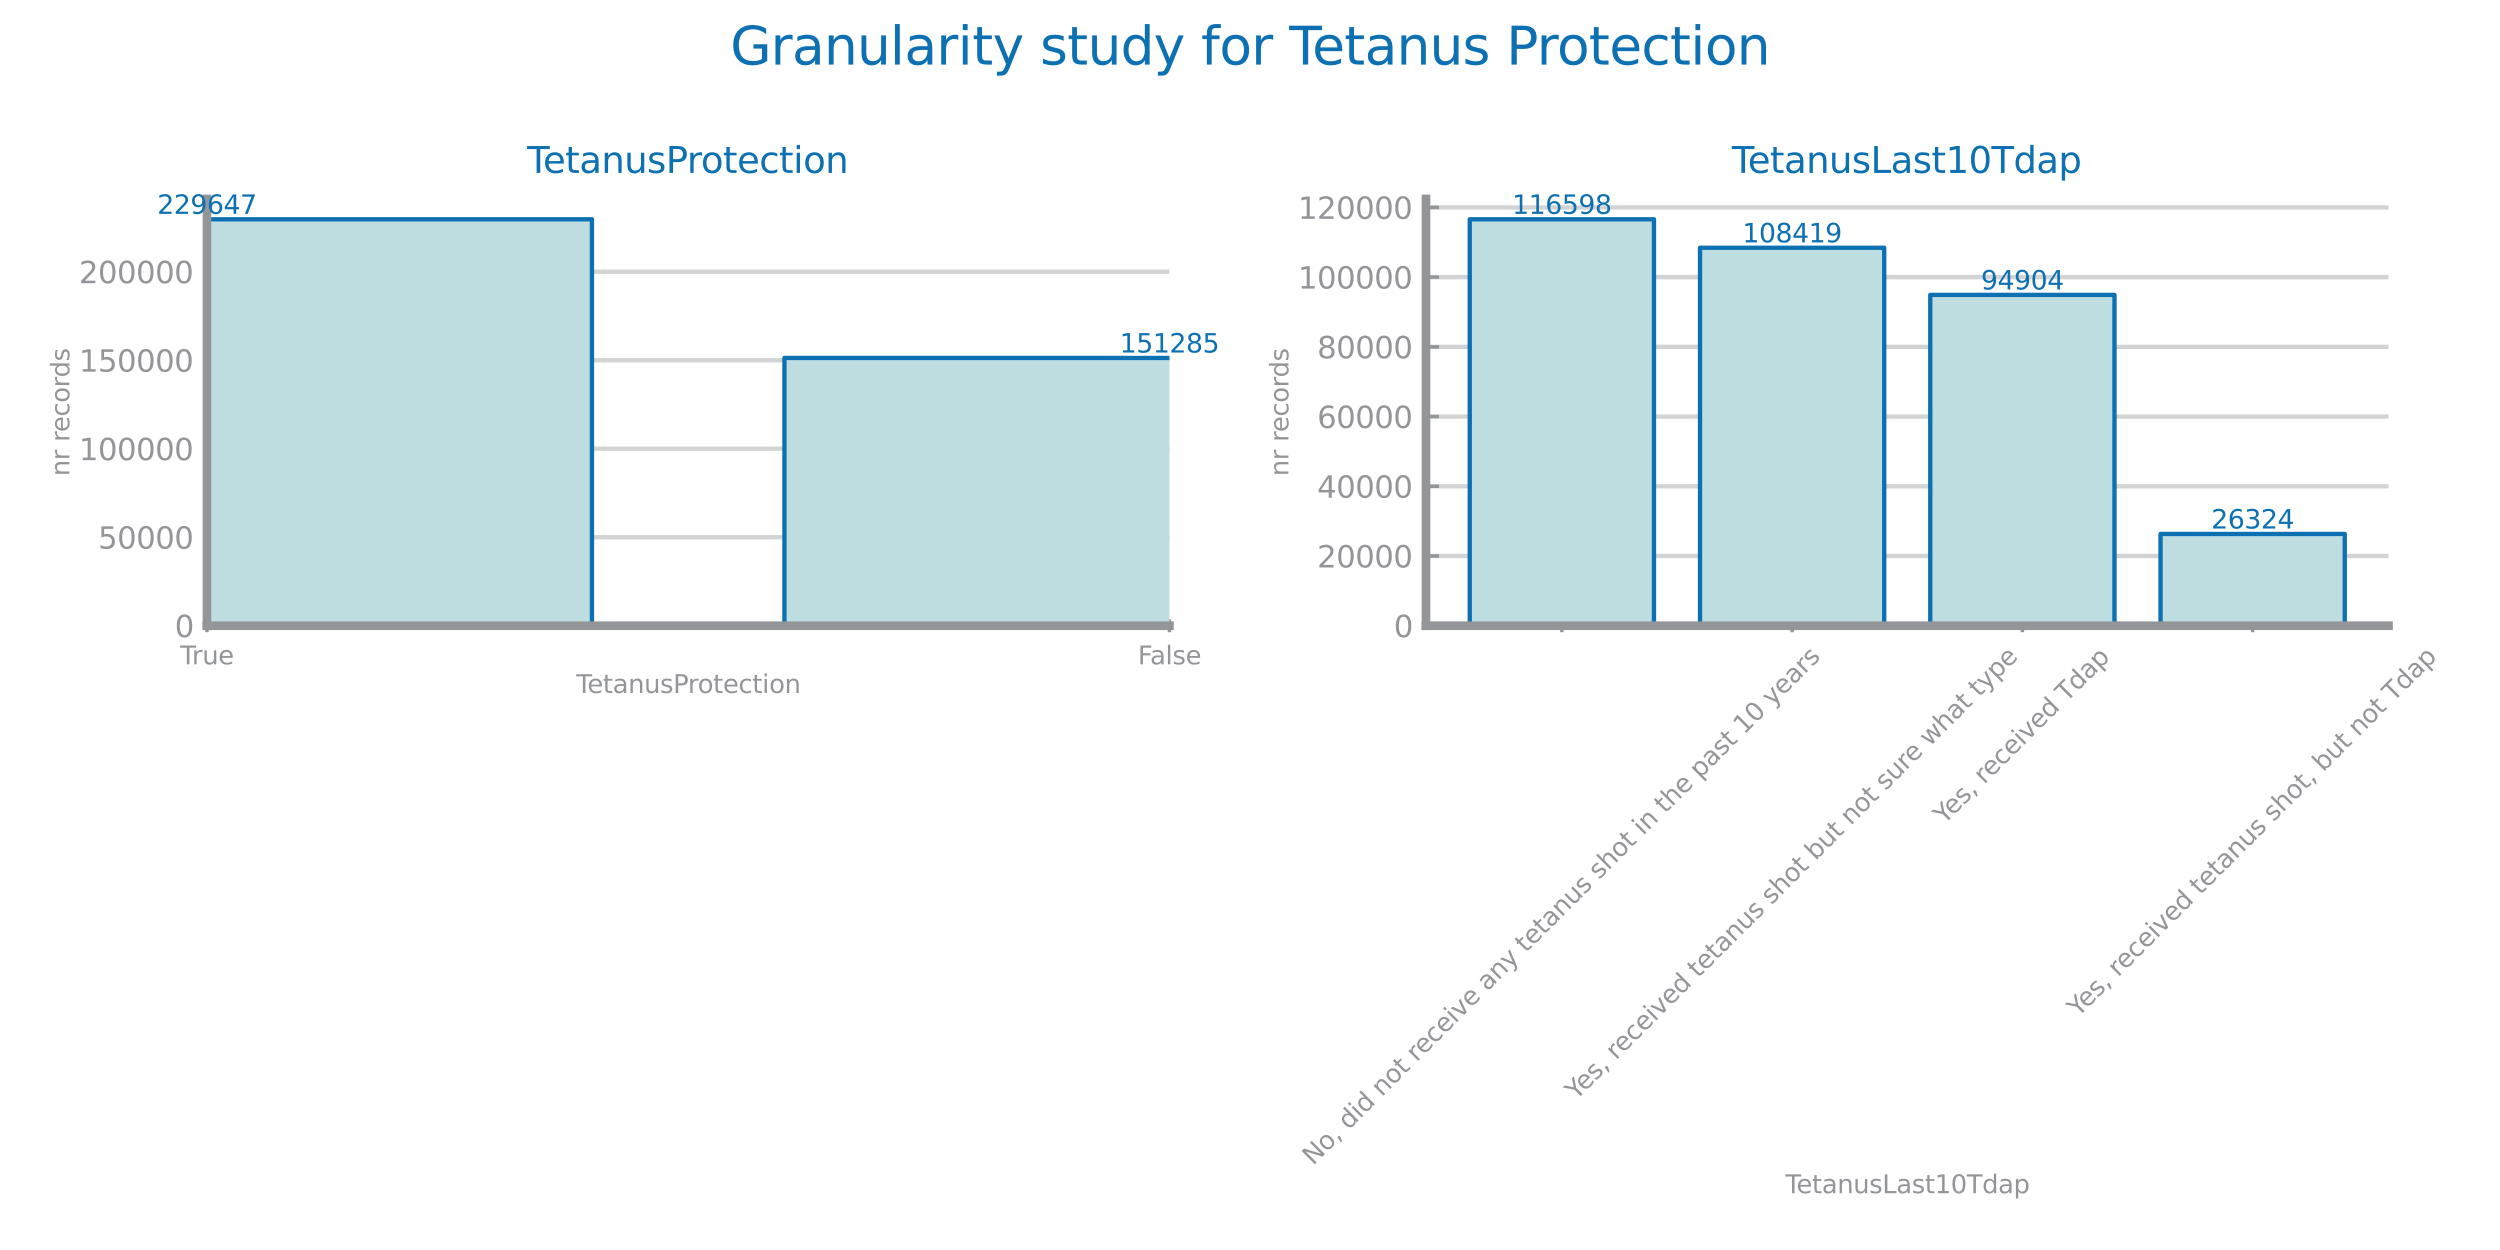 <?xml version="1.0" encoding="utf-8" standalone="no"?>
<!DOCTYPE svg PUBLIC "-//W3C//DTD SVG 1.1//EN"
  "http://www.w3.org/Graphics/SVG/1.1/DTD/svg11.dtd">
<svg xmlns:xlink="http://www.w3.org/1999/xlink" width="576pt" height="288pt" viewBox="0 0 576 288" xmlns="http://www.w3.org/2000/svg" version="1.1">
 <defs>
  <style type="text/css">*{stroke-linejoin: round; stroke-linecap: butt}</style>
 </defs>
 <g id="figure_1">
  <g id="patch_1">
   <path d="M 0 288 
L 576 288 
L 576 0 
L 0 0 
z
" style="fill: #ffffff"/>
  </g>
  <g id="axes_1">
   <g id="patch_2">
    <path d="M 47.68 144.163 
L 269.44 144.163 
L 269.44 45.84 
L 47.68 45.84 
z
" style="fill: #ffffff"/>
   </g>
   <g id="matplotlib.axis_1">
    <g id="xtick_1">
     <g id="line2d_1">
      <defs>
       <path id="mc6eecc0b4e" d="M 0 1.5 
L 0 -1.5 
" style="stroke: #939598; stroke-width: 0.8"/>
      </defs>
      <g>
       <use xlink:href="#mc6eecc0b4e" x="47.68" y="144.163" style="fill: #939598; stroke: #939598; stroke-width: 0.8"/>
      </g>
     </g>
     <g id="text_1">
      <!-- True -->
      <g style="fill: #939598" transform="translate(41.533 153.062) scale(0.058 -0.058)">
       <defs>
        <path id="DejaVuSans-54" d="M -19 4666 
L 3928 4666 
L 3928 4134 
L 2272 4134 
L 2272 0 
L 1638 0 
L 1638 4134 
L -19 4134 
L -19 4666 
z
" transform="scale(0.016)"/>
        <path id="DejaVuSans-72" d="M 2631 2963 
Q 2534 3019 2420 3045 
Q 2306 3072 2169 3072 
Q 1681 3072 1420 2755 
Q 1159 2438 1159 1844 
L 1159 0 
L 581 0 
L 581 3500 
L 1159 3500 
L 1159 2956 
Q 1341 3275 1631 3429 
Q 1922 3584 2338 3584 
Q 2397 3584 2469 3576 
Q 2541 3569 2628 3553 
L 2631 2963 
z
" transform="scale(0.016)"/>
        <path id="DejaVuSans-75" d="M 544 1381 
L 544 3500 
L 1119 3500 
L 1119 1403 
Q 1119 906 1312 657 
Q 1506 409 1894 409 
Q 2359 409 2629 706 
Q 2900 1003 2900 1516 
L 2900 3500 
L 3475 3500 
L 3475 0 
L 2900 0 
L 2900 538 
Q 2691 219 2414 64 
Q 2138 -91 1772 -91 
Q 1169 -91 856 284 
Q 544 659 544 1381 
z
M 1991 3584 
L 1991 3584 
z
" transform="scale(0.016)"/>
        <path id="DejaVuSans-65" d="M 3597 1894 
L 3597 1613 
L 953 1613 
Q 991 1019 1311 708 
Q 1631 397 2203 397 
Q 2534 397 2845 478 
Q 3156 559 3463 722 
L 3463 178 
Q 3153 47 2828 -22 
Q 2503 -91 2169 -91 
Q 1331 -91 842 396 
Q 353 884 353 1716 
Q 353 2575 817 3079 
Q 1281 3584 2069 3584 
Q 2775 3584 3186 3129 
Q 3597 2675 3597 1894 
z
M 3022 2063 
Q 3016 2534 2758 2815 
Q 2500 3097 2075 3097 
Q 1594 3097 1305 2825 
Q 1016 2553 972 2059 
L 3022 2063 
z
" transform="scale(0.016)"/>
       </defs>
       <use xlink:href="#DejaVuSans-54"/>
       <use xlink:href="#DejaVuSans-72" x="46.334"/>
       <use xlink:href="#DejaVuSans-75" x="87.447"/>
       <use xlink:href="#DejaVuSans-65" x="150.826"/>
      </g>
     </g>
    </g>
    <g id="xtick_2">
     <g id="line2d_2">
      <g>
       <use xlink:href="#mc6eecc0b4e" x="269.44" y="144.163" style="fill: #939598; stroke: #939598; stroke-width: 0.8"/>
      </g>
     </g>
     <g id="text_2">
      <!-- False -->
      <g style="fill: #939598" transform="translate(262.172 153.062) scale(0.058 -0.058)">
       <defs>
        <path id="DejaVuSans-46" d="M 628 4666 
L 3309 4666 
L 3309 4134 
L 1259 4134 
L 1259 2759 
L 3109 2759 
L 3109 2228 
L 1259 2228 
L 1259 0 
L 628 0 
L 628 4666 
z
" transform="scale(0.016)"/>
        <path id="DejaVuSans-61" d="M 2194 1759 
Q 1497 1759 1228 1600 
Q 959 1441 959 1056 
Q 959 750 1161 570 
Q 1363 391 1709 391 
Q 2188 391 2477 730 
Q 2766 1069 2766 1631 
L 2766 1759 
L 2194 1759 
z
M 3341 1997 
L 3341 0 
L 2766 0 
L 2766 531 
Q 2569 213 2275 61 
Q 1981 -91 1556 -91 
Q 1019 -91 701 211 
Q 384 513 384 1019 
Q 384 1609 779 1909 
Q 1175 2209 1959 2209 
L 2766 2209 
L 2766 2266 
Q 2766 2663 2505 2880 
Q 2244 3097 1772 3097 
Q 1472 3097 1187 3025 
Q 903 2953 641 2809 
L 641 3341 
Q 956 3463 1253 3523 
Q 1550 3584 1831 3584 
Q 2591 3584 2966 3190 
Q 3341 2797 3341 1997 
z
" transform="scale(0.016)"/>
        <path id="DejaVuSans-6c" d="M 603 4863 
L 1178 4863 
L 1178 0 
L 603 0 
L 603 4863 
z
" transform="scale(0.016)"/>
        <path id="DejaVuSans-73" d="M 2834 3397 
L 2834 2853 
Q 2591 2978 2328 3040 
Q 2066 3103 1784 3103 
Q 1356 3103 1142 2972 
Q 928 2841 928 2578 
Q 928 2378 1081 2264 
Q 1234 2150 1697 2047 
L 1894 2003 
Q 2506 1872 2764 1633 
Q 3022 1394 3022 966 
Q 3022 478 2636 193 
Q 2250 -91 1575 -91 
Q 1294 -91 989 -36 
Q 684 19 347 128 
L 347 722 
Q 666 556 975 473 
Q 1284 391 1588 391 
Q 1994 391 2212 530 
Q 2431 669 2431 922 
Q 2431 1156 2273 1281 
Q 2116 1406 1581 1522 
L 1381 1569 
Q 847 1681 609 1914 
Q 372 2147 372 2553 
Q 372 3047 722 3315 
Q 1072 3584 1716 3584 
Q 2034 3584 2315 3537 
Q 2597 3491 2834 3397 
z
" transform="scale(0.016)"/>
       </defs>
       <use xlink:href="#DejaVuSans-46"/>
       <use xlink:href="#DejaVuSans-61" x="48.395"/>
       <use xlink:href="#DejaVuSans-6c" x="109.674"/>
       <use xlink:href="#DejaVuSans-73" x="137.457"/>
       <use xlink:href="#DejaVuSans-65" x="189.557"/>
      </g>
     </g>
    </g>
    <g id="text_3">
     <!-- TetanusProtection -->
     <g style="fill: #939598" transform="translate(132.772 159.666) scale(0.058 -0.058)">
      <defs>
       <path id="DejaVuSans-74" d="M 1172 4494 
L 1172 3500 
L 2356 3500 
L 2356 3053 
L 1172 3053 
L 1172 1153 
Q 1172 725 1289 603 
Q 1406 481 1766 481 
L 2356 481 
L 2356 0 
L 1766 0 
Q 1100 0 847 248 
Q 594 497 594 1153 
L 594 3053 
L 172 3053 
L 172 3500 
L 594 3500 
L 594 4494 
L 1172 4494 
z
" transform="scale(0.016)"/>
       <path id="DejaVuSans-6e" d="M 3513 2113 
L 3513 0 
L 2938 0 
L 2938 2094 
Q 2938 2591 2744 2837 
Q 2550 3084 2163 3084 
Q 1697 3084 1428 2787 
Q 1159 2491 1159 1978 
L 1159 0 
L 581 0 
L 581 3500 
L 1159 3500 
L 1159 2956 
Q 1366 3272 1645 3428 
Q 1925 3584 2291 3584 
Q 2894 3584 3203 3211 
Q 3513 2838 3513 2113 
z
" transform="scale(0.016)"/>
       <path id="DejaVuSans-50" d="M 1259 4147 
L 1259 2394 
L 2053 2394 
Q 2494 2394 2734 2622 
Q 2975 2850 2975 3272 
Q 2975 3691 2734 3919 
Q 2494 4147 2053 4147 
L 1259 4147 
z
M 628 4666 
L 2053 4666 
Q 2838 4666 3239 4311 
Q 3641 3956 3641 3272 
Q 3641 2581 3239 2228 
Q 2838 1875 2053 1875 
L 1259 1875 
L 1259 0 
L 628 0 
L 628 4666 
z
" transform="scale(0.016)"/>
       <path id="DejaVuSans-6f" d="M 1959 3097 
Q 1497 3097 1228 2736 
Q 959 2375 959 1747 
Q 959 1119 1226 758 
Q 1494 397 1959 397 
Q 2419 397 2687 759 
Q 2956 1122 2956 1747 
Q 2956 2369 2687 2733 
Q 2419 3097 1959 3097 
z
M 1959 3584 
Q 2709 3584 3137 3096 
Q 3566 2609 3566 1747 
Q 3566 888 3137 398 
Q 2709 -91 1959 -91 
Q 1206 -91 779 398 
Q 353 888 353 1747 
Q 353 2609 779 3096 
Q 1206 3584 1959 3584 
z
" transform="scale(0.016)"/>
       <path id="DejaVuSans-63" d="M 3122 3366 
L 3122 2828 
Q 2878 2963 2633 3030 
Q 2388 3097 2138 3097 
Q 1578 3097 1268 2742 
Q 959 2388 959 1747 
Q 959 1106 1268 751 
Q 1578 397 2138 397 
Q 2388 397 2633 464 
Q 2878 531 3122 666 
L 3122 134 
Q 2881 22 2623 -34 
Q 2366 -91 2075 -91 
Q 1284 -91 818 406 
Q 353 903 353 1747 
Q 353 2603 823 3093 
Q 1294 3584 2113 3584 
Q 2378 3584 2631 3529 
Q 2884 3475 3122 3366 
z
" transform="scale(0.016)"/>
       <path id="DejaVuSans-69" d="M 603 3500 
L 1178 3500 
L 1178 0 
L 603 0 
L 603 3500 
z
M 603 4863 
L 1178 4863 
L 1178 4134 
L 603 4134 
L 603 4863 
z
" transform="scale(0.016)"/>
      </defs>
      <use xlink:href="#DejaVuSans-54"/>
      <use xlink:href="#DejaVuSans-65" x="44.084"/>
      <use xlink:href="#DejaVuSans-74" x="105.607"/>
      <use xlink:href="#DejaVuSans-61" x="144.816"/>
      <use xlink:href="#DejaVuSans-6e" x="206.096"/>
      <use xlink:href="#DejaVuSans-75" x="269.475"/>
      <use xlink:href="#DejaVuSans-73" x="332.854"/>
      <use xlink:href="#DejaVuSans-50" x="384.953"/>
      <use xlink:href="#DejaVuSans-72" x="443.506"/>
      <use xlink:href="#DejaVuSans-6f" x="482.369"/>
      <use xlink:href="#DejaVuSans-74" x="543.551"/>
      <use xlink:href="#DejaVuSans-65" x="582.76"/>
      <use xlink:href="#DejaVuSans-63" x="644.283"/>
      <use xlink:href="#DejaVuSans-74" x="699.264"/>
      <use xlink:href="#DejaVuSans-69" x="738.473"/>
      <use xlink:href="#DejaVuSans-6f" x="766.256"/>
      <use xlink:href="#DejaVuSans-6e" x="827.438"/>
     </g>
    </g>
   </g>
   <g id="matplotlib.axis_2">
    <g id="ytick_1">
     <g id="line2d_3">
      <path d="M 47.68 144.163 
L 269.44 144.163 
" clip-path="url(#p8deebe4128)" style="fill: none; stroke: #d2d3d4; stroke-linecap: square"/>
     </g>
     <g id="line2d_4">
      <defs>
       <path id="m2a3dc5d30f" d="M 0 0 
L 3 0 
" style="stroke: #939598; stroke-width: 0.8"/>
      </defs>
      <g>
       <use xlink:href="#m2a3dc5d30f" x="47.68" y="144.163" style="fill: #939598; stroke: #939598; stroke-width: 0.8"/>
      </g>
     </g>
     <g id="text_4">
      <!-- 0 -->
      <g style="fill: #939598" transform="translate(40.264 146.8) scale(0.069 -0.069)">
       <defs>
        <path id="DejaVuSans-30" d="M 2034 4250 
Q 1547 4250 1301 3770 
Q 1056 3291 1056 2328 
Q 1056 1369 1301 889 
Q 1547 409 2034 409 
Q 2525 409 2770 889 
Q 3016 1369 3016 2328 
Q 3016 3291 2770 3770 
Q 2525 4250 2034 4250 
z
M 2034 4750 
Q 2819 4750 3233 4129 
Q 3647 3509 3647 2328 
Q 3647 1150 3233 529 
Q 2819 -91 2034 -91 
Q 1250 -91 836 529 
Q 422 1150 422 2328 
Q 422 3509 836 4129 
Q 1250 4750 2034 4750 
z
" transform="scale(0.016)"/>
       </defs>
       <use xlink:href="#DejaVuSans-30"/>
      </g>
     </g>
    </g>
    <g id="ytick_2">
     <g id="line2d_5">
      <path d="M 47.68 123.775 
L 269.44 123.775 
" clip-path="url(#p8deebe4128)" style="fill: none; stroke: #d2d3d4; stroke-linecap: square"/>
     </g>
     <g id="line2d_6">
      <g>
       <use xlink:href="#m2a3dc5d30f" x="47.68" y="123.775" style="fill: #939598; stroke: #939598; stroke-width: 0.8"/>
      </g>
     </g>
     <g id="text_5">
      <!-- 50000 -->
      <g style="fill: #939598" transform="translate(22.602 126.412) scale(0.069 -0.069)">
       <defs>
        <path id="DejaVuSans-35" d="M 691 4666 
L 3169 4666 
L 3169 4134 
L 1269 4134 
L 1269 2991 
Q 1406 3038 1543 3061 
Q 1681 3084 1819 3084 
Q 2600 3084 3056 2656 
Q 3513 2228 3513 1497 
Q 3513 744 3044 326 
Q 2575 -91 1722 -91 
Q 1428 -91 1123 -41 
Q 819 9 494 109 
L 494 744 
Q 775 591 1075 516 
Q 1375 441 1709 441 
Q 2250 441 2565 725 
Q 2881 1009 2881 1497 
Q 2881 1984 2565 2268 
Q 2250 2553 1709 2553 
Q 1456 2553 1204 2497 
Q 953 2441 691 2322 
L 691 4666 
z
" transform="scale(0.016)"/>
       </defs>
       <use xlink:href="#DejaVuSans-35"/>
       <use xlink:href="#DejaVuSans-30" x="63.623"/>
       <use xlink:href="#DejaVuSans-30" x="127.246"/>
       <use xlink:href="#DejaVuSans-30" x="190.869"/>
       <use xlink:href="#DejaVuSans-30" x="254.492"/>
      </g>
     </g>
    </g>
    <g id="ytick_3">
     <g id="line2d_7">
      <path d="M 47.68 103.387 
L 269.44 103.387 
" clip-path="url(#p8deebe4128)" style="fill: none; stroke: #d2d3d4; stroke-linecap: square"/>
     </g>
     <g id="line2d_8">
      <g>
       <use xlink:href="#m2a3dc5d30f" x="47.68" y="103.387" style="fill: #939598; stroke: #939598; stroke-width: 0.8"/>
      </g>
     </g>
     <g id="text_6">
      <!-- 100000 -->
      <g style="fill: #939598" transform="translate(18.187 106.024) scale(0.069 -0.069)">
       <defs>
        <path id="DejaVuSans-31" d="M 794 531 
L 1825 531 
L 1825 4091 
L 703 3866 
L 703 4441 
L 1819 4666 
L 2450 4666 
L 2450 531 
L 3481 531 
L 3481 0 
L 794 0 
L 794 531 
z
" transform="scale(0.016)"/>
       </defs>
       <use xlink:href="#DejaVuSans-31"/>
       <use xlink:href="#DejaVuSans-30" x="63.623"/>
       <use xlink:href="#DejaVuSans-30" x="127.246"/>
       <use xlink:href="#DejaVuSans-30" x="190.869"/>
       <use xlink:href="#DejaVuSans-30" x="254.492"/>
       <use xlink:href="#DejaVuSans-30" x="318.115"/>
      </g>
     </g>
    </g>
    <g id="ytick_4">
     <g id="line2d_9">
      <path d="M 47.68 82.999 
L 269.44 82.999 
" clip-path="url(#p8deebe4128)" style="fill: none; stroke: #d2d3d4; stroke-linecap: square"/>
     </g>
     <g id="line2d_10">
      <g>
       <use xlink:href="#m2a3dc5d30f" x="47.68" y="82.999" style="fill: #939598; stroke: #939598; stroke-width: 0.8"/>
      </g>
     </g>
     <g id="text_7">
      <!-- 150000 -->
      <g style="fill: #939598" transform="translate(18.187 85.636) scale(0.069 -0.069)">
       <use xlink:href="#DejaVuSans-31"/>
       <use xlink:href="#DejaVuSans-35" x="63.623"/>
       <use xlink:href="#DejaVuSans-30" x="127.246"/>
       <use xlink:href="#DejaVuSans-30" x="190.869"/>
       <use xlink:href="#DejaVuSans-30" x="254.492"/>
       <use xlink:href="#DejaVuSans-30" x="318.115"/>
      </g>
     </g>
    </g>
    <g id="ytick_5">
     <g id="line2d_11">
      <path d="M 47.68 62.611 
L 269.44 62.611 
" clip-path="url(#p8deebe4128)" style="fill: none; stroke: #d2d3d4; stroke-linecap: square"/>
     </g>
     <g id="line2d_12">
      <g>
       <use xlink:href="#m2a3dc5d30f" x="47.68" y="62.611" style="fill: #939598; stroke: #939598; stroke-width: 0.8"/>
      </g>
     </g>
     <g id="text_8">
      <!-- 200000 -->
      <g style="fill: #939598" transform="translate(18.187 65.248) scale(0.069 -0.069)">
       <defs>
        <path id="DejaVuSans-32" d="M 1228 531 
L 3431 531 
L 3431 0 
L 469 0 
L 469 531 
Q 828 903 1448 1529 
Q 2069 2156 2228 2338 
Q 2531 2678 2651 2914 
Q 2772 3150 2772 3378 
Q 2772 3750 2511 3984 
Q 2250 4219 1831 4219 
Q 1534 4219 1204 4116 
Q 875 4013 500 3803 
L 500 4441 
Q 881 4594 1212 4672 
Q 1544 4750 1819 4750 
Q 2544 4750 2975 4387 
Q 3406 4025 3406 3419 
Q 3406 3131 3298 2873 
Q 3191 2616 2906 2266 
Q 2828 2175 2409 1742 
Q 1991 1309 1228 531 
z
" transform="scale(0.016)"/>
       </defs>
       <use xlink:href="#DejaVuSans-32"/>
       <use xlink:href="#DejaVuSans-30" x="63.623"/>
       <use xlink:href="#DejaVuSans-30" x="127.246"/>
       <use xlink:href="#DejaVuSans-30" x="190.869"/>
       <use xlink:href="#DejaVuSans-30" x="254.492"/>
       <use xlink:href="#DejaVuSans-30" x="318.115"/>
      </g>
     </g>
    </g>
    <g id="text_9">
     <!-- nr records -->
     <g style="fill: #939598" transform="translate(15.982 109.701) rotate(-90) scale(0.058 -0.058)">
      <defs>
       <path id="DejaVuSans-20" transform="scale(0.016)"/>
       <path id="DejaVuSans-64" d="M 2906 2969 
L 2906 4863 
L 3481 4863 
L 3481 0 
L 2906 0 
L 2906 525 
Q 2725 213 2448 61 
Q 2172 -91 1784 -91 
Q 1150 -91 751 415 
Q 353 922 353 1747 
Q 353 2572 751 3078 
Q 1150 3584 1784 3584 
Q 2172 3584 2448 3432 
Q 2725 3281 2906 2969 
z
M 947 1747 
Q 947 1113 1208 752 
Q 1469 391 1925 391 
Q 2381 391 2643 752 
Q 2906 1113 2906 1747 
Q 2906 2381 2643 2742 
Q 2381 3103 1925 3103 
Q 1469 3103 1208 2742 
Q 947 2381 947 1747 
z
" transform="scale(0.016)"/>
      </defs>
      <use xlink:href="#DejaVuSans-6e"/>
      <use xlink:href="#DejaVuSans-72" x="63.379"/>
      <use xlink:href="#DejaVuSans-20" x="104.492"/>
      <use xlink:href="#DejaVuSans-72" x="136.279"/>
      <use xlink:href="#DejaVuSans-65" x="175.143"/>
      <use xlink:href="#DejaVuSans-63" x="236.666"/>
      <use xlink:href="#DejaVuSans-6f" x="291.646"/>
      <use xlink:href="#DejaVuSans-72" x="352.828"/>
      <use xlink:href="#DejaVuSans-64" x="392.191"/>
      <use xlink:href="#DejaVuSans-73" x="455.668"/>
     </g>
    </g>
   </g>
   <g id="patch_3">
    <path d="M 136.384 144.163 
L -41.024 144.163 
L -41.024 50.522 
L 136.384 50.522 
z
" clip-path="url(#p8deebe4128)" style="fill: #bddde0; stroke: #0c70b2; stroke-linejoin: miter"/>
   </g>
   <g id="patch_4">
    <path d="M 358.145 144.163 
L 180.736 144.163 
L 180.736 82.475 
L 358.145 82.475 
z
" clip-path="url(#p8deebe4128)" style="fill: #bddde0; stroke: #0c70b2; stroke-linejoin: miter"/>
   </g>
   <g id="patch_5">
    <path d="M 47.68 144.163 
L 47.68 45.84 
" style="fill: none; stroke: #939598; stroke-width: 2; stroke-linejoin: miter; stroke-linecap: square"/>
   </g>
   <g id="patch_6">
    <path d="M 47.68 144.163 
L 269.44 144.163 
" style="fill: none; stroke: #939598; stroke-width: 2; stroke-linejoin: miter; stroke-linecap: square"/>
   </g>
   <g id="text_10">
    <!-- 229647 -->
    <g style="fill: #0c70b2" transform="translate(36.227 49.274) scale(0.06 -0.06)">
     <defs>
      <path id="DejaVuSans-39" d="M 703 97 
L 703 672 
Q 941 559 1184 500 
Q 1428 441 1663 441 
Q 2288 441 2617 861 
Q 2947 1281 2994 2138 
Q 2813 1869 2534 1725 
Q 2256 1581 1919 1581 
Q 1219 1581 811 2004 
Q 403 2428 403 3163 
Q 403 3881 828 4315 
Q 1253 4750 1959 4750 
Q 2769 4750 3195 4129 
Q 3622 3509 3622 2328 
Q 3622 1225 3098 567 
Q 2575 -91 1691 -91 
Q 1453 -91 1209 -44 
Q 966 3 703 97 
z
M 1959 2075 
Q 2384 2075 2632 2365 
Q 2881 2656 2881 3163 
Q 2881 3666 2632 3958 
Q 2384 4250 1959 4250 
Q 1534 4250 1286 3958 
Q 1038 3666 1038 3163 
Q 1038 2656 1286 2365 
Q 1534 2075 1959 2075 
z
" transform="scale(0.016)"/>
      <path id="DejaVuSans-36" d="M 2113 2584 
Q 1688 2584 1439 2293 
Q 1191 2003 1191 1497 
Q 1191 994 1439 701 
Q 1688 409 2113 409 
Q 2538 409 2786 701 
Q 3034 994 3034 1497 
Q 3034 2003 2786 2293 
Q 2538 2584 2113 2584 
z
M 3366 4563 
L 3366 3988 
Q 3128 4100 2886 4159 
Q 2644 4219 2406 4219 
Q 1781 4219 1451 3797 
Q 1122 3375 1075 2522 
Q 1259 2794 1537 2939 
Q 1816 3084 2150 3084 
Q 2853 3084 3261 2657 
Q 3669 2231 3669 1497 
Q 3669 778 3244 343 
Q 2819 -91 2113 -91 
Q 1303 -91 875 529 
Q 447 1150 447 2328 
Q 447 3434 972 4092 
Q 1497 4750 2381 4750 
Q 2619 4750 2861 4703 
Q 3103 4656 3366 4563 
z
" transform="scale(0.016)"/>
      <path id="DejaVuSans-34" d="M 2419 4116 
L 825 1625 
L 2419 1625 
L 2419 4116 
z
M 2253 4666 
L 3047 4666 
L 3047 1625 
L 3713 1625 
L 3713 1100 
L 3047 1100 
L 3047 0 
L 2419 0 
L 2419 1100 
L 313 1100 
L 313 1709 
L 2253 4666 
z
" transform="scale(0.016)"/>
      <path id="DejaVuSans-37" d="M 525 4666 
L 3525 4666 
L 3525 4397 
L 1831 0 
L 1172 0 
L 2766 4134 
L 525 4134 
L 525 4666 
z
" transform="scale(0.016)"/>
     </defs>
     <use xlink:href="#DejaVuSans-32"/>
     <use xlink:href="#DejaVuSans-32" x="63.623"/>
     <use xlink:href="#DejaVuSans-39" x="127.246"/>
     <use xlink:href="#DejaVuSans-36" x="190.869"/>
     <use xlink:href="#DejaVuSans-34" x="254.492"/>
     <use xlink:href="#DejaVuSans-37" x="318.115"/>
    </g>
   </g>
   <g id="text_11">
    <!-- 151285 -->
    <g style="fill: #0c70b2" transform="translate(257.988 81.227) scale(0.06 -0.06)">
     <defs>
      <path id="DejaVuSans-38" d="M 2034 2216 
Q 1584 2216 1326 1975 
Q 1069 1734 1069 1313 
Q 1069 891 1326 650 
Q 1584 409 2034 409 
Q 2484 409 2743 651 
Q 3003 894 3003 1313 
Q 3003 1734 2745 1975 
Q 2488 2216 2034 2216 
z
M 1403 2484 
Q 997 2584 770 2862 
Q 544 3141 544 3541 
Q 544 4100 942 4425 
Q 1341 4750 2034 4750 
Q 2731 4750 3128 4425 
Q 3525 4100 3525 3541 
Q 3525 3141 3298 2862 
Q 3072 2584 2669 2484 
Q 3125 2378 3379 2068 
Q 3634 1759 3634 1313 
Q 3634 634 3220 271 
Q 2806 -91 2034 -91 
Q 1263 -91 848 271 
Q 434 634 434 1313 
Q 434 1759 690 2068 
Q 947 2378 1403 2484 
z
M 1172 3481 
Q 1172 3119 1398 2916 
Q 1625 2713 2034 2713 
Q 2441 2713 2670 2916 
Q 2900 3119 2900 3481 
Q 2900 3844 2670 4047 
Q 2441 4250 2034 4250 
Q 1625 4250 1398 4047 
Q 1172 3844 1172 3481 
z
" transform="scale(0.016)"/>
     </defs>
     <use xlink:href="#DejaVuSans-31"/>
     <use xlink:href="#DejaVuSans-35" x="63.623"/>
     <use xlink:href="#DejaVuSans-31" x="127.246"/>
     <use xlink:href="#DejaVuSans-32" x="190.869"/>
     <use xlink:href="#DejaVuSans-38" x="254.492"/>
     <use xlink:href="#DejaVuSans-35" x="318.115"/>
    </g>
   </g>
   <g id="text_12">
    <!-- TetanusProtection -->
    <g style="fill: #0c70b2" transform="translate(121.459 39.84) scale(0.083 -0.083)">
     <use xlink:href="#DejaVuSans-54"/>
     <use xlink:href="#DejaVuSans-65" x="44.084"/>
     <use xlink:href="#DejaVuSans-74" x="105.607"/>
     <use xlink:href="#DejaVuSans-61" x="144.816"/>
     <use xlink:href="#DejaVuSans-6e" x="206.096"/>
     <use xlink:href="#DejaVuSans-75" x="269.475"/>
     <use xlink:href="#DejaVuSans-73" x="332.854"/>
     <use xlink:href="#DejaVuSans-50" x="384.953"/>
     <use xlink:href="#DejaVuSans-72" x="443.506"/>
     <use xlink:href="#DejaVuSans-6f" x="482.369"/>
     <use xlink:href="#DejaVuSans-74" x="543.551"/>
     <use xlink:href="#DejaVuSans-65" x="582.76"/>
     <use xlink:href="#DejaVuSans-63" x="644.283"/>
     <use xlink:href="#DejaVuSans-74" x="699.264"/>
     <use xlink:href="#DejaVuSans-69" x="738.473"/>
     <use xlink:href="#DejaVuSans-6f" x="766.256"/>
     <use xlink:href="#DejaVuSans-6e" x="827.438"/>
    </g>
   </g>
  </g>
  <g id="axes_2">
   <g id="patch_7">
    <path d="M 328.55 144.163 
L 550.311 144.163 
L 550.311 45.84 
L 328.55 45.84 
z
" style="fill: #ffffff"/>
   </g>
   <g id="matplotlib.axis_3">
    <g id="xtick_3">
     <g id="line2d_13">
      <g>
       <use xlink:href="#mc6eecc0b4e" x="359.851" y="144.163" style="fill: #939598; stroke: #939598; stroke-width: 0.8"/>
      </g>
     </g>
     <g id="text_13">
      <!-- No, did not receive any tetanus shot in the past 10 years -->
      <g style="fill: #939598" transform="translate(302.54 268.655) rotate(-45) scale(0.058 -0.058)">
       <defs>
        <path id="DejaVuSans-4e" d="M 628 4666 
L 1478 4666 
L 3547 763 
L 3547 4666 
L 4159 4666 
L 4159 0 
L 3309 0 
L 1241 3903 
L 1241 0 
L 628 0 
L 628 4666 
z
" transform="scale(0.016)"/>
        <path id="DejaVuSans-2c" d="M 750 794 
L 1409 794 
L 1409 256 
L 897 -744 
L 494 -744 
L 750 256 
L 750 794 
z
" transform="scale(0.016)"/>
        <path id="DejaVuSans-76" d="M 191 3500 
L 800 3500 
L 1894 563 
L 2988 3500 
L 3597 3500 
L 2284 0 
L 1503 0 
L 191 3500 
z
" transform="scale(0.016)"/>
        <path id="DejaVuSans-79" d="M 2059 -325 
Q 1816 -950 1584 -1140 
Q 1353 -1331 966 -1331 
L 506 -1331 
L 506 -850 
L 844 -850 
Q 1081 -850 1212 -737 
Q 1344 -625 1503 -206 
L 1606 56 
L 191 3500 
L 800 3500 
L 1894 763 
L 2988 3500 
L 3597 3500 
L 2059 -325 
z
" transform="scale(0.016)"/>
        <path id="DejaVuSans-68" d="M 3513 2113 
L 3513 0 
L 2938 0 
L 2938 2094 
Q 2938 2591 2744 2837 
Q 2550 3084 2163 3084 
Q 1697 3084 1428 2787 
Q 1159 2491 1159 1978 
L 1159 0 
L 581 0 
L 581 4863 
L 1159 4863 
L 1159 2956 
Q 1366 3272 1645 3428 
Q 1925 3584 2291 3584 
Q 2894 3584 3203 3211 
Q 3513 2838 3513 2113 
z
" transform="scale(0.016)"/>
        <path id="DejaVuSans-70" d="M 1159 525 
L 1159 -1331 
L 581 -1331 
L 581 3500 
L 1159 3500 
L 1159 2969 
Q 1341 3281 1617 3432 
Q 1894 3584 2278 3584 
Q 2916 3584 3314 3078 
Q 3713 2572 3713 1747 
Q 3713 922 3314 415 
Q 2916 -91 2278 -91 
Q 1894 -91 1617 61 
Q 1341 213 1159 525 
z
M 3116 1747 
Q 3116 2381 2855 2742 
Q 2594 3103 2138 3103 
Q 1681 3103 1420 2742 
Q 1159 2381 1159 1747 
Q 1159 1113 1420 752 
Q 1681 391 2138 391 
Q 2594 391 2855 752 
Q 3116 1113 3116 1747 
z
" transform="scale(0.016)"/>
       </defs>
       <use xlink:href="#DejaVuSans-4e"/>
       <use xlink:href="#DejaVuSans-6f" x="74.805"/>
       <use xlink:href="#DejaVuSans-2c" x="135.986"/>
       <use xlink:href="#DejaVuSans-20" x="167.773"/>
       <use xlink:href="#DejaVuSans-64" x="199.561"/>
       <use xlink:href="#DejaVuSans-69" x="263.037"/>
       <use xlink:href="#DejaVuSans-64" x="290.82"/>
       <use xlink:href="#DejaVuSans-20" x="354.297"/>
       <use xlink:href="#DejaVuSans-6e" x="386.084"/>
       <use xlink:href="#DejaVuSans-6f" x="449.463"/>
       <use xlink:href="#DejaVuSans-74" x="510.645"/>
       <use xlink:href="#DejaVuSans-20" x="549.854"/>
       <use xlink:href="#DejaVuSans-72" x="581.641"/>
       <use xlink:href="#DejaVuSans-65" x="620.504"/>
       <use xlink:href="#DejaVuSans-63" x="682.027"/>
       <use xlink:href="#DejaVuSans-65" x="737.008"/>
       <use xlink:href="#DejaVuSans-69" x="798.531"/>
       <use xlink:href="#DejaVuSans-76" x="826.314"/>
       <use xlink:href="#DejaVuSans-65" x="885.494"/>
       <use xlink:href="#DejaVuSans-20" x="947.018"/>
       <use xlink:href="#DejaVuSans-61" x="978.805"/>
       <use xlink:href="#DejaVuSans-6e" x="1040.084"/>
       <use xlink:href="#DejaVuSans-79" x="1103.463"/>
       <use xlink:href="#DejaVuSans-20" x="1162.643"/>
       <use xlink:href="#DejaVuSans-74" x="1194.43"/>
       <use xlink:href="#DejaVuSans-65" x="1233.639"/>
       <use xlink:href="#DejaVuSans-74" x="1295.162"/>
       <use xlink:href="#DejaVuSans-61" x="1334.371"/>
       <use xlink:href="#DejaVuSans-6e" x="1395.65"/>
       <use xlink:href="#DejaVuSans-75" x="1459.029"/>
       <use xlink:href="#DejaVuSans-73" x="1522.408"/>
       <use xlink:href="#DejaVuSans-20" x="1574.508"/>
       <use xlink:href="#DejaVuSans-73" x="1606.295"/>
       <use xlink:href="#DejaVuSans-68" x="1658.395"/>
       <use xlink:href="#DejaVuSans-6f" x="1721.773"/>
       <use xlink:href="#DejaVuSans-74" x="1782.955"/>
       <use xlink:href="#DejaVuSans-20" x="1822.164"/>
       <use xlink:href="#DejaVuSans-69" x="1853.951"/>
       <use xlink:href="#DejaVuSans-6e" x="1881.734"/>
       <use xlink:href="#DejaVuSans-20" x="1945.113"/>
       <use xlink:href="#DejaVuSans-74" x="1976.9"/>
       <use xlink:href="#DejaVuSans-68" x="2016.109"/>
       <use xlink:href="#DejaVuSans-65" x="2079.488"/>
       <use xlink:href="#DejaVuSans-20" x="2141.012"/>
       <use xlink:href="#DejaVuSans-70" x="2172.799"/>
       <use xlink:href="#DejaVuSans-61" x="2236.275"/>
       <use xlink:href="#DejaVuSans-73" x="2297.555"/>
       <use xlink:href="#DejaVuSans-74" x="2349.654"/>
       <use xlink:href="#DejaVuSans-20" x="2388.863"/>
       <use xlink:href="#DejaVuSans-31" x="2420.65"/>
       <use xlink:href="#DejaVuSans-30" x="2484.273"/>
       <use xlink:href="#DejaVuSans-20" x="2547.896"/>
       <use xlink:href="#DejaVuSans-79" x="2579.684"/>
       <use xlink:href="#DejaVuSans-65" x="2638.863"/>
       <use xlink:href="#DejaVuSans-61" x="2700.387"/>
       <use xlink:href="#DejaVuSans-72" x="2761.666"/>
       <use xlink:href="#DejaVuSans-73" x="2802.779"/>
      </g>
     </g>
    </g>
    <g id="xtick_4">
     <g id="line2d_14">
      <g>
       <use xlink:href="#mc6eecc0b4e" x="412.904" y="144.163" style="fill: #939598; stroke: #939598; stroke-width: 0.8"/>
      </g>
     </g>
     <g id="text_14">
      <!-- Yes, received tetanus shot but not sure what type -->
      <g style="fill: #939598" transform="translate(363.123 253.597) rotate(-45) scale(0.058 -0.058)">
       <defs>
        <path id="DejaVuSans-59" d="M -13 4666 
L 666 4666 
L 1959 2747 
L 3244 4666 
L 3922 4666 
L 2272 2222 
L 2272 0 
L 1638 0 
L 1638 2222 
L -13 4666 
z
" transform="scale(0.016)"/>
        <path id="DejaVuSans-62" d="M 3116 1747 
Q 3116 2381 2855 2742 
Q 2594 3103 2138 3103 
Q 1681 3103 1420 2742 
Q 1159 2381 1159 1747 
Q 1159 1113 1420 752 
Q 1681 391 2138 391 
Q 2594 391 2855 752 
Q 3116 1113 3116 1747 
z
M 1159 2969 
Q 1341 3281 1617 3432 
Q 1894 3584 2278 3584 
Q 2916 3584 3314 3078 
Q 3713 2572 3713 1747 
Q 3713 922 3314 415 
Q 2916 -91 2278 -91 
Q 1894 -91 1617 61 
Q 1341 213 1159 525 
L 1159 0 
L 581 0 
L 581 4863 
L 1159 4863 
L 1159 2969 
z
" transform="scale(0.016)"/>
        <path id="DejaVuSans-77" d="M 269 3500 
L 844 3500 
L 1563 769 
L 2278 3500 
L 2956 3500 
L 3675 769 
L 4391 3500 
L 4966 3500 
L 4050 0 
L 3372 0 
L 2619 2869 
L 1863 0 
L 1184 0 
L 269 3500 
z
" transform="scale(0.016)"/>
       </defs>
       <use xlink:href="#DejaVuSans-59"/>
       <use xlink:href="#DejaVuSans-65" x="47.834"/>
       <use xlink:href="#DejaVuSans-73" x="109.357"/>
       <use xlink:href="#DejaVuSans-2c" x="161.457"/>
       <use xlink:href="#DejaVuSans-20" x="193.244"/>
       <use xlink:href="#DejaVuSans-72" x="225.031"/>
       <use xlink:href="#DejaVuSans-65" x="263.895"/>
       <use xlink:href="#DejaVuSans-63" x="325.418"/>
       <use xlink:href="#DejaVuSans-65" x="380.398"/>
       <use xlink:href="#DejaVuSans-69" x="441.922"/>
       <use xlink:href="#DejaVuSans-76" x="469.705"/>
       <use xlink:href="#DejaVuSans-65" x="528.885"/>
       <use xlink:href="#DejaVuSans-64" x="590.408"/>
       <use xlink:href="#DejaVuSans-20" x="653.885"/>
       <use xlink:href="#DejaVuSans-74" x="685.672"/>
       <use xlink:href="#DejaVuSans-65" x="724.881"/>
       <use xlink:href="#DejaVuSans-74" x="786.404"/>
       <use xlink:href="#DejaVuSans-61" x="825.613"/>
       <use xlink:href="#DejaVuSans-6e" x="886.893"/>
       <use xlink:href="#DejaVuSans-75" x="950.271"/>
       <use xlink:href="#DejaVuSans-73" x="1013.65"/>
       <use xlink:href="#DejaVuSans-20" x="1065.75"/>
       <use xlink:href="#DejaVuSans-73" x="1097.537"/>
       <use xlink:href="#DejaVuSans-68" x="1149.637"/>
       <use xlink:href="#DejaVuSans-6f" x="1213.016"/>
       <use xlink:href="#DejaVuSans-74" x="1274.197"/>
       <use xlink:href="#DejaVuSans-20" x="1313.406"/>
       <use xlink:href="#DejaVuSans-62" x="1345.193"/>
       <use xlink:href="#DejaVuSans-75" x="1408.67"/>
       <use xlink:href="#DejaVuSans-74" x="1472.049"/>
       <use xlink:href="#DejaVuSans-20" x="1511.258"/>
       <use xlink:href="#DejaVuSans-6e" x="1543.045"/>
       <use xlink:href="#DejaVuSans-6f" x="1606.424"/>
       <use xlink:href="#DejaVuSans-74" x="1667.605"/>
       <use xlink:href="#DejaVuSans-20" x="1706.814"/>
       <use xlink:href="#DejaVuSans-73" x="1738.602"/>
       <use xlink:href="#DejaVuSans-75" x="1790.701"/>
       <use xlink:href="#DejaVuSans-72" x="1854.08"/>
       <use xlink:href="#DejaVuSans-65" x="1892.943"/>
       <use xlink:href="#DejaVuSans-20" x="1954.467"/>
       <use xlink:href="#DejaVuSans-77" x="1986.254"/>
       <use xlink:href="#DejaVuSans-68" x="2068.041"/>
       <use xlink:href="#DejaVuSans-61" x="2131.42"/>
       <use xlink:href="#DejaVuSans-74" x="2192.699"/>
       <use xlink:href="#DejaVuSans-20" x="2231.908"/>
       <use xlink:href="#DejaVuSans-74" x="2263.695"/>
       <use xlink:href="#DejaVuSans-79" x="2302.904"/>
       <use xlink:href="#DejaVuSans-70" x="2362.084"/>
       <use xlink:href="#DejaVuSans-65" x="2425.561"/>
      </g>
     </g>
    </g>
    <g id="xtick_5">
     <g id="line2d_15">
      <g>
       <use xlink:href="#mc6eecc0b4e" x="465.957" y="144.163" style="fill: #939598; stroke: #939598; stroke-width: 0.8"/>
      </g>
     </g>
     <g id="text_15">
      <!-- Yes, received Tdap -->
      <g style="fill: #939598" transform="translate(447.946 190.055) rotate(-45) scale(0.058 -0.058)">
       <use xlink:href="#DejaVuSans-59"/>
       <use xlink:href="#DejaVuSans-65" x="47.834"/>
       <use xlink:href="#DejaVuSans-73" x="109.357"/>
       <use xlink:href="#DejaVuSans-2c" x="161.457"/>
       <use xlink:href="#DejaVuSans-20" x="193.244"/>
       <use xlink:href="#DejaVuSans-72" x="225.031"/>
       <use xlink:href="#DejaVuSans-65" x="263.895"/>
       <use xlink:href="#DejaVuSans-63" x="325.418"/>
       <use xlink:href="#DejaVuSans-65" x="380.398"/>
       <use xlink:href="#DejaVuSans-69" x="441.922"/>
       <use xlink:href="#DejaVuSans-76" x="469.705"/>
       <use xlink:href="#DejaVuSans-65" x="528.885"/>
       <use xlink:href="#DejaVuSans-64" x="590.408"/>
       <use xlink:href="#DejaVuSans-20" x="653.885"/>
       <use xlink:href="#DejaVuSans-54" x="685.672"/>
       <use xlink:href="#DejaVuSans-64" x="746.756"/>
       <use xlink:href="#DejaVuSans-61" x="810.232"/>
       <use xlink:href="#DejaVuSans-70" x="871.512"/>
      </g>
     </g>
    </g>
    <g id="xtick_6">
     <g id="line2d_16">
      <g>
       <use xlink:href="#mc6eecc0b4e" x="519.01" y="144.163" style="fill: #939598; stroke: #939598; stroke-width: 0.8"/>
      </g>
     </g>
     <g id="text_16">
      <!-- Yes, received tetanus shot, but not Tdap -->
      <g style="fill: #939598" transform="translate(478.795 234.462) rotate(-45) scale(0.058 -0.058)">
       <use xlink:href="#DejaVuSans-59"/>
       <use xlink:href="#DejaVuSans-65" x="47.834"/>
       <use xlink:href="#DejaVuSans-73" x="109.357"/>
       <use xlink:href="#DejaVuSans-2c" x="161.457"/>
       <use xlink:href="#DejaVuSans-20" x="193.244"/>
       <use xlink:href="#DejaVuSans-72" x="225.031"/>
       <use xlink:href="#DejaVuSans-65" x="263.895"/>
       <use xlink:href="#DejaVuSans-63" x="325.418"/>
       <use xlink:href="#DejaVuSans-65" x="380.398"/>
       <use xlink:href="#DejaVuSans-69" x="441.922"/>
       <use xlink:href="#DejaVuSans-76" x="469.705"/>
       <use xlink:href="#DejaVuSans-65" x="528.885"/>
       <use xlink:href="#DejaVuSans-64" x="590.408"/>
       <use xlink:href="#DejaVuSans-20" x="653.885"/>
       <use xlink:href="#DejaVuSans-74" x="685.672"/>
       <use xlink:href="#DejaVuSans-65" x="724.881"/>
       <use xlink:href="#DejaVuSans-74" x="786.404"/>
       <use xlink:href="#DejaVuSans-61" x="825.613"/>
       <use xlink:href="#DejaVuSans-6e" x="886.893"/>
       <use xlink:href="#DejaVuSans-75" x="950.271"/>
       <use xlink:href="#DejaVuSans-73" x="1013.65"/>
       <use xlink:href="#DejaVuSans-20" x="1065.75"/>
       <use xlink:href="#DejaVuSans-73" x="1097.537"/>
       <use xlink:href="#DejaVuSans-68" x="1149.637"/>
       <use xlink:href="#DejaVuSans-6f" x="1213.016"/>
       <use xlink:href="#DejaVuSans-74" x="1274.197"/>
       <use xlink:href="#DejaVuSans-2c" x="1313.406"/>
       <use xlink:href="#DejaVuSans-20" x="1345.193"/>
       <use xlink:href="#DejaVuSans-62" x="1376.98"/>
       <use xlink:href="#DejaVuSans-75" x="1440.457"/>
       <use xlink:href="#DejaVuSans-74" x="1503.836"/>
       <use xlink:href="#DejaVuSans-20" x="1543.045"/>
       <use xlink:href="#DejaVuSans-6e" x="1574.832"/>
       <use xlink:href="#DejaVuSans-6f" x="1638.211"/>
       <use xlink:href="#DejaVuSans-74" x="1699.393"/>
       <use xlink:href="#DejaVuSans-20" x="1738.602"/>
       <use xlink:href="#DejaVuSans-54" x="1770.389"/>
       <use xlink:href="#DejaVuSans-64" x="1831.473"/>
       <use xlink:href="#DejaVuSans-61" x="1894.949"/>
       <use xlink:href="#DejaVuSans-70" x="1956.229"/>
      </g>
     </g>
    </g>
    <g id="text_17">
     <!-- TetanusLast10Tdap -->
     <g style="fill: #939598" transform="translate(411.355 274.906) scale(0.058 -0.058)">
      <defs>
       <path id="DejaVuSans-4c" d="M 628 4666 
L 1259 4666 
L 1259 531 
L 3531 531 
L 3531 0 
L 628 0 
L 628 4666 
z
" transform="scale(0.016)"/>
      </defs>
      <use xlink:href="#DejaVuSans-54"/>
      <use xlink:href="#DejaVuSans-65" x="44.084"/>
      <use xlink:href="#DejaVuSans-74" x="105.607"/>
      <use xlink:href="#DejaVuSans-61" x="144.816"/>
      <use xlink:href="#DejaVuSans-6e" x="206.096"/>
      <use xlink:href="#DejaVuSans-75" x="269.475"/>
      <use xlink:href="#DejaVuSans-73" x="332.854"/>
      <use xlink:href="#DejaVuSans-4c" x="384.953"/>
      <use xlink:href="#DejaVuSans-61" x="440.666"/>
      <use xlink:href="#DejaVuSans-73" x="501.945"/>
      <use xlink:href="#DejaVuSans-74" x="554.045"/>
      <use xlink:href="#DejaVuSans-31" x="593.254"/>
      <use xlink:href="#DejaVuSans-30" x="656.877"/>
      <use xlink:href="#DejaVuSans-54" x="720.5"/>
      <use xlink:href="#DejaVuSans-64" x="781.584"/>
      <use xlink:href="#DejaVuSans-61" x="845.061"/>
      <use xlink:href="#DejaVuSans-70" x="906.34"/>
     </g>
    </g>
   </g>
   <g id="matplotlib.axis_4">
    <g id="ytick_6">
     <g id="line2d_17">
      <path d="M 328.55 144.163 
L 550.311 144.163 
" clip-path="url(#p322a41c52b)" style="fill: none; stroke: #d2d3d4; stroke-linecap: square"/>
     </g>
     <g id="line2d_18">
      <g>
       <use xlink:href="#m2a3dc5d30f" x="328.55" y="144.163" style="fill: #939598; stroke: #939598; stroke-width: 0.8"/>
      </g>
     </g>
     <g id="text_18">
      <!-- 0 -->
      <g style="fill: #939598" transform="translate(321.135 146.8) scale(0.069 -0.069)">
       <use xlink:href="#DejaVuSans-30"/>
      </g>
     </g>
    </g>
    <g id="ytick_7">
     <g id="line2d_19">
      <path d="M 328.55 128.101 
L 550.311 128.101 
" clip-path="url(#p322a41c52b)" style="fill: none; stroke: #d2d3d4; stroke-linecap: square"/>
     </g>
     <g id="line2d_20">
      <g>
       <use xlink:href="#m2a3dc5d30f" x="328.55" y="128.101" style="fill: #939598; stroke: #939598; stroke-width: 0.8"/>
      </g>
     </g>
     <g id="text_19">
      <!-- 20000 -->
      <g style="fill: #939598" transform="translate(303.473 130.737) scale(0.069 -0.069)">
       <use xlink:href="#DejaVuSans-32"/>
       <use xlink:href="#DejaVuSans-30" x="63.623"/>
       <use xlink:href="#DejaVuSans-30" x="127.246"/>
       <use xlink:href="#DejaVuSans-30" x="190.869"/>
       <use xlink:href="#DejaVuSans-30" x="254.492"/>
      </g>
     </g>
    </g>
    <g id="ytick_8">
     <g id="line2d_21">
      <path d="M 328.55 112.039 
L 550.311 112.039 
" clip-path="url(#p322a41c52b)" style="fill: none; stroke: #d2d3d4; stroke-linecap: square"/>
     </g>
     <g id="line2d_22">
      <g>
       <use xlink:href="#m2a3dc5d30f" x="328.55" y="112.039" style="fill: #939598; stroke: #939598; stroke-width: 0.8"/>
      </g>
     </g>
     <g id="text_20">
      <!-- 40000 -->
      <g style="fill: #939598" transform="translate(303.473 114.675) scale(0.069 -0.069)">
       <use xlink:href="#DejaVuSans-34"/>
       <use xlink:href="#DejaVuSans-30" x="63.623"/>
       <use xlink:href="#DejaVuSans-30" x="127.246"/>
       <use xlink:href="#DejaVuSans-30" x="190.869"/>
       <use xlink:href="#DejaVuSans-30" x="254.492"/>
      </g>
     </g>
    </g>
    <g id="ytick_9">
     <g id="line2d_23">
      <path d="M 328.55 95.976 
L 550.311 95.976 
" clip-path="url(#p322a41c52b)" style="fill: none; stroke: #d2d3d4; stroke-linecap: square"/>
     </g>
     <g id="line2d_24">
      <g>
       <use xlink:href="#m2a3dc5d30f" x="328.55" y="95.976" style="fill: #939598; stroke: #939598; stroke-width: 0.8"/>
      </g>
     </g>
     <g id="text_21">
      <!-- 60000 -->
      <g style="fill: #939598" transform="translate(303.473 98.613) scale(0.069 -0.069)">
       <use xlink:href="#DejaVuSans-36"/>
       <use xlink:href="#DejaVuSans-30" x="63.623"/>
       <use xlink:href="#DejaVuSans-30" x="127.246"/>
       <use xlink:href="#DejaVuSans-30" x="190.869"/>
       <use xlink:href="#DejaVuSans-30" x="254.492"/>
      </g>
     </g>
    </g>
    <g id="ytick_10">
     <g id="line2d_25">
      <path d="M 328.55 79.914 
L 550.311 79.914 
" clip-path="url(#p322a41c52b)" style="fill: none; stroke: #d2d3d4; stroke-linecap: square"/>
     </g>
     <g id="line2d_26">
      <g>
       <use xlink:href="#m2a3dc5d30f" x="328.55" y="79.914" style="fill: #939598; stroke: #939598; stroke-width: 0.8"/>
      </g>
     </g>
     <g id="text_22">
      <!-- 80000 -->
      <g style="fill: #939598" transform="translate(303.473 82.551) scale(0.069 -0.069)">
       <use xlink:href="#DejaVuSans-38"/>
       <use xlink:href="#DejaVuSans-30" x="63.623"/>
       <use xlink:href="#DejaVuSans-30" x="127.246"/>
       <use xlink:href="#DejaVuSans-30" x="190.869"/>
       <use xlink:href="#DejaVuSans-30" x="254.492"/>
      </g>
     </g>
    </g>
    <g id="ytick_11">
     <g id="line2d_27">
      <path d="M 328.55 63.852 
L 550.311 63.852 
" clip-path="url(#p322a41c52b)" style="fill: none; stroke: #d2d3d4; stroke-linecap: square"/>
     </g>
     <g id="line2d_28">
      <g>
       <use xlink:href="#m2a3dc5d30f" x="328.55" y="63.852" style="fill: #939598; stroke: #939598; stroke-width: 0.8"/>
      </g>
     </g>
     <g id="text_23">
      <!-- 100000 -->
      <g style="fill: #939598" transform="translate(299.057 66.489) scale(0.069 -0.069)">
       <use xlink:href="#DejaVuSans-31"/>
       <use xlink:href="#DejaVuSans-30" x="63.623"/>
       <use xlink:href="#DejaVuSans-30" x="127.246"/>
       <use xlink:href="#DejaVuSans-30" x="190.869"/>
       <use xlink:href="#DejaVuSans-30" x="254.492"/>
       <use xlink:href="#DejaVuSans-30" x="318.115"/>
      </g>
     </g>
    </g>
    <g id="ytick_12">
     <g id="line2d_29">
      <path d="M 328.55 47.79 
L 550.311 47.79 
" clip-path="url(#p322a41c52b)" style="fill: none; stroke: #d2d3d4; stroke-linecap: square"/>
     </g>
     <g id="line2d_30">
      <g>
       <use xlink:href="#m2a3dc5d30f" x="328.55" y="47.79" style="fill: #939598; stroke: #939598; stroke-width: 0.8"/>
      </g>
     </g>
     <g id="text_24">
      <!-- 120000 -->
      <g style="fill: #939598" transform="translate(299.057 50.427) scale(0.069 -0.069)">
       <use xlink:href="#DejaVuSans-31"/>
       <use xlink:href="#DejaVuSans-32" x="63.623"/>
       <use xlink:href="#DejaVuSans-30" x="127.246"/>
       <use xlink:href="#DejaVuSans-30" x="190.869"/>
       <use xlink:href="#DejaVuSans-30" x="254.492"/>
       <use xlink:href="#DejaVuSans-30" x="318.115"/>
      </g>
     </g>
    </g>
    <g id="text_25">
     <!-- nr records -->
     <g style="fill: #939598" transform="translate(296.853 109.701) rotate(-90) scale(0.058 -0.058)">
      <use xlink:href="#DejaVuSans-6e"/>
      <use xlink:href="#DejaVuSans-72" x="63.379"/>
      <use xlink:href="#DejaVuSans-20" x="104.492"/>
      <use xlink:href="#DejaVuSans-72" x="136.279"/>
      <use xlink:href="#DejaVuSans-65" x="175.143"/>
      <use xlink:href="#DejaVuSans-63" x="236.666"/>
      <use xlink:href="#DejaVuSans-6f" x="291.646"/>
      <use xlink:href="#DejaVuSans-72" x="352.828"/>
      <use xlink:href="#DejaVuSans-64" x="392.191"/>
      <use xlink:href="#DejaVuSans-73" x="455.668"/>
     </g>
    </g>
   </g>
   <g id="patch_8">
    <path d="M 338.63 144.163 
L 381.073 144.163 
L 381.073 50.522 
L 338.63 50.522 
z
" clip-path="url(#p322a41c52b)" style="fill: #bddde0; stroke: #0c70b2; stroke-linejoin: miter"/>
   </g>
   <g id="patch_9">
    <path d="M 391.683 144.163 
L 434.125 144.163 
L 434.125 57.091 
L 391.683 57.091 
z
" clip-path="url(#p322a41c52b)" style="fill: #bddde0; stroke: #0c70b2; stroke-linejoin: miter"/>
   </g>
   <g id="patch_10">
    <path d="M 444.736 144.163 
L 487.178 144.163 
L 487.178 67.945 
L 444.736 67.945 
z
" clip-path="url(#p322a41c52b)" style="fill: #bddde0; stroke: #0c70b2; stroke-linejoin: miter"/>
   </g>
   <g id="patch_11">
    <path d="M 497.789 144.163 
L 540.231 144.163 
L 540.231 123.022 
L 497.789 123.022 
z
" clip-path="url(#p322a41c52b)" style="fill: #bddde0; stroke: #0c70b2; stroke-linejoin: miter"/>
   </g>
   <g id="patch_12">
    <path d="M 328.55 144.163 
L 328.55 45.84 
" style="fill: none; stroke: #939598; stroke-width: 2; stroke-linejoin: miter; stroke-linecap: square"/>
   </g>
   <g id="patch_13">
    <path d="M 328.55 144.163 
L 550.311 144.163 
" style="fill: none; stroke: #939598; stroke-width: 2; stroke-linejoin: miter; stroke-linecap: square"/>
   </g>
   <g id="text_26">
    <!-- 116598 -->
    <g style="fill: #0c70b2" transform="translate(348.399 49.274) scale(0.06 -0.06)">
     <use xlink:href="#DejaVuSans-31"/>
     <use xlink:href="#DejaVuSans-31" x="63.623"/>
     <use xlink:href="#DejaVuSans-36" x="127.246"/>
     <use xlink:href="#DejaVuSans-35" x="190.869"/>
     <use xlink:href="#DejaVuSans-39" x="254.492"/>
     <use xlink:href="#DejaVuSans-38" x="318.115"/>
    </g>
   </g>
   <g id="text_27">
    <!-- 108419 -->
    <g style="fill: #0c70b2" transform="translate(401.452 55.843) scale(0.06 -0.06)">
     <use xlink:href="#DejaVuSans-31"/>
     <use xlink:href="#DejaVuSans-30" x="63.623"/>
     <use xlink:href="#DejaVuSans-38" x="127.246"/>
     <use xlink:href="#DejaVuSans-34" x="190.869"/>
     <use xlink:href="#DejaVuSans-31" x="254.492"/>
     <use xlink:href="#DejaVuSans-39" x="318.115"/>
    </g>
   </g>
   <g id="text_28">
    <!-- 94904 -->
    <g style="fill: #0c70b2" transform="translate(456.413 66.697) scale(0.06 -0.06)">
     <use xlink:href="#DejaVuSans-39"/>
     <use xlink:href="#DejaVuSans-34" x="63.623"/>
     <use xlink:href="#DejaVuSans-39" x="127.246"/>
     <use xlink:href="#DejaVuSans-30" x="190.869"/>
     <use xlink:href="#DejaVuSans-34" x="254.492"/>
    </g>
   </g>
   <g id="text_29">
    <!-- 26324 -->
    <g style="fill: #0c70b2" transform="translate(509.466 121.774) scale(0.06 -0.06)">
     <defs>
      <path id="DejaVuSans-33" d="M 2597 2516 
Q 3050 2419 3304 2112 
Q 3559 1806 3559 1356 
Q 3559 666 3084 287 
Q 2609 -91 1734 -91 
Q 1441 -91 1130 -33 
Q 819 25 488 141 
L 488 750 
Q 750 597 1062 519 
Q 1375 441 1716 441 
Q 2309 441 2620 675 
Q 2931 909 2931 1356 
Q 2931 1769 2642 2001 
Q 2353 2234 1838 2234 
L 1294 2234 
L 1294 2753 
L 1863 2753 
Q 2328 2753 2575 2939 
Q 2822 3125 2822 3475 
Q 2822 3834 2567 4026 
Q 2313 4219 1838 4219 
Q 1578 4219 1281 4162 
Q 984 4106 628 3988 
L 628 4550 
Q 988 4650 1302 4700 
Q 1616 4750 1894 4750 
Q 2613 4750 3031 4423 
Q 3450 4097 3450 3541 
Q 3450 3153 3228 2886 
Q 3006 2619 2597 2516 
z
" transform="scale(0.016)"/>
     </defs>
     <use xlink:href="#DejaVuSans-32"/>
     <use xlink:href="#DejaVuSans-36" x="63.623"/>
     <use xlink:href="#DejaVuSans-33" x="127.246"/>
     <use xlink:href="#DejaVuSans-32" x="190.869"/>
     <use xlink:href="#DejaVuSans-34" x="254.492"/>
    </g>
   </g>
   <g id="text_30">
    <!-- TetanusLast10Tdap -->
    <g style="fill: #0c70b2" transform="translate(399.038 39.84) scale(0.083 -0.083)">
     <use xlink:href="#DejaVuSans-54"/>
     <use xlink:href="#DejaVuSans-65" x="44.084"/>
     <use xlink:href="#DejaVuSans-74" x="105.607"/>
     <use xlink:href="#DejaVuSans-61" x="144.816"/>
     <use xlink:href="#DejaVuSans-6e" x="206.096"/>
     <use xlink:href="#DejaVuSans-75" x="269.475"/>
     <use xlink:href="#DejaVuSans-73" x="332.854"/>
     <use xlink:href="#DejaVuSans-4c" x="384.953"/>
     <use xlink:href="#DejaVuSans-61" x="440.666"/>
     <use xlink:href="#DejaVuSans-73" x="501.945"/>
     <use xlink:href="#DejaVuSans-74" x="554.045"/>
     <use xlink:href="#DejaVuSans-31" x="593.254"/>
     <use xlink:href="#DejaVuSans-30" x="656.877"/>
     <use xlink:href="#DejaVuSans-54" x="720.5"/>
     <use xlink:href="#DejaVuSans-64" x="781.584"/>
     <use xlink:href="#DejaVuSans-61" x="845.061"/>
     <use xlink:href="#DejaVuSans-70" x="906.34"/>
    </g>
   </g>
  </g>
  <g id="text_31">
   <!-- Granularity study for Tetanus Protection -->
   <g style="fill: #0c70b2" transform="translate(168.256 14.878) scale(0.12 -0.12)">
    <defs>
     <path id="DejaVuSans-47" d="M 3809 666 
L 3809 1919 
L 2778 1919 
L 2778 2438 
L 4434 2438 
L 4434 434 
Q 4069 175 3628 42 
Q 3188 -91 2688 -91 
Q 1594 -91 976 548 
Q 359 1188 359 2328 
Q 359 3472 976 4111 
Q 1594 4750 2688 4750 
Q 3144 4750 3555 4637 
Q 3966 4525 4313 4306 
L 4313 3634 
Q 3963 3931 3569 4081 
Q 3175 4231 2741 4231 
Q 1884 4231 1454 3753 
Q 1025 3275 1025 2328 
Q 1025 1384 1454 906 
Q 1884 428 2741 428 
Q 3075 428 3337 486 
Q 3600 544 3809 666 
z
" transform="scale(0.016)"/>
     <path id="DejaVuSans-66" d="M 2375 4863 
L 2375 4384 
L 1825 4384 
Q 1516 4384 1395 4259 
Q 1275 4134 1275 3809 
L 1275 3500 
L 2222 3500 
L 2222 3053 
L 1275 3053 
L 1275 0 
L 697 0 
L 697 3053 
L 147 3053 
L 147 3500 
L 697 3500 
L 697 3744 
Q 697 4328 969 4595 
Q 1241 4863 1831 4863 
L 2375 4863 
z
" transform="scale(0.016)"/>
    </defs>
    <use xlink:href="#DejaVuSans-47"/>
    <use xlink:href="#DejaVuSans-72" x="77.49"/>
    <use xlink:href="#DejaVuSans-61" x="118.604"/>
    <use xlink:href="#DejaVuSans-6e" x="179.883"/>
    <use xlink:href="#DejaVuSans-75" x="243.262"/>
    <use xlink:href="#DejaVuSans-6c" x="306.641"/>
    <use xlink:href="#DejaVuSans-61" x="334.424"/>
    <use xlink:href="#DejaVuSans-72" x="395.703"/>
    <use xlink:href="#DejaVuSans-69" x="436.816"/>
    <use xlink:href="#DejaVuSans-74" x="464.6"/>
    <use xlink:href="#DejaVuSans-79" x="503.809"/>
    <use xlink:href="#DejaVuSans-20" x="562.988"/>
    <use xlink:href="#DejaVuSans-73" x="594.775"/>
    <use xlink:href="#DejaVuSans-74" x="646.875"/>
    <use xlink:href="#DejaVuSans-75" x="686.084"/>
    <use xlink:href="#DejaVuSans-64" x="749.463"/>
    <use xlink:href="#DejaVuSans-79" x="812.939"/>
    <use xlink:href="#DejaVuSans-20" x="872.119"/>
    <use xlink:href="#DejaVuSans-66" x="903.906"/>
    <use xlink:href="#DejaVuSans-6f" x="939.111"/>
    <use xlink:href="#DejaVuSans-72" x="1000.293"/>
    <use xlink:href="#DejaVuSans-20" x="1041.406"/>
    <use xlink:href="#DejaVuSans-54" x="1073.193"/>
    <use xlink:href="#DejaVuSans-65" x="1117.277"/>
    <use xlink:href="#DejaVuSans-74" x="1178.801"/>
    <use xlink:href="#DejaVuSans-61" x="1218.01"/>
    <use xlink:href="#DejaVuSans-6e" x="1279.289"/>
    <use xlink:href="#DejaVuSans-75" x="1342.668"/>
    <use xlink:href="#DejaVuSans-73" x="1406.047"/>
    <use xlink:href="#DejaVuSans-20" x="1458.146"/>
    <use xlink:href="#DejaVuSans-50" x="1489.934"/>
    <use xlink:href="#DejaVuSans-72" x="1548.486"/>
    <use xlink:href="#DejaVuSans-6f" x="1587.35"/>
    <use xlink:href="#DejaVuSans-74" x="1648.531"/>
    <use xlink:href="#DejaVuSans-65" x="1687.74"/>
    <use xlink:href="#DejaVuSans-63" x="1749.264"/>
    <use xlink:href="#DejaVuSans-74" x="1804.244"/>
    <use xlink:href="#DejaVuSans-69" x="1843.453"/>
    <use xlink:href="#DejaVuSans-6f" x="1871.236"/>
    <use xlink:href="#DejaVuSans-6e" x="1932.418"/>
   </g>
  </g>
 </g>
 <defs>
  <clipPath id="p8deebe4128">
   <rect x="47.68" y="45.84" width="221.76" height="98.323"/>
  </clipPath>
  <clipPath id="p322a41c52b">
   <rect x="328.55" y="45.84" width="221.76" height="98.323"/>
  </clipPath>
 </defs>
</svg>
